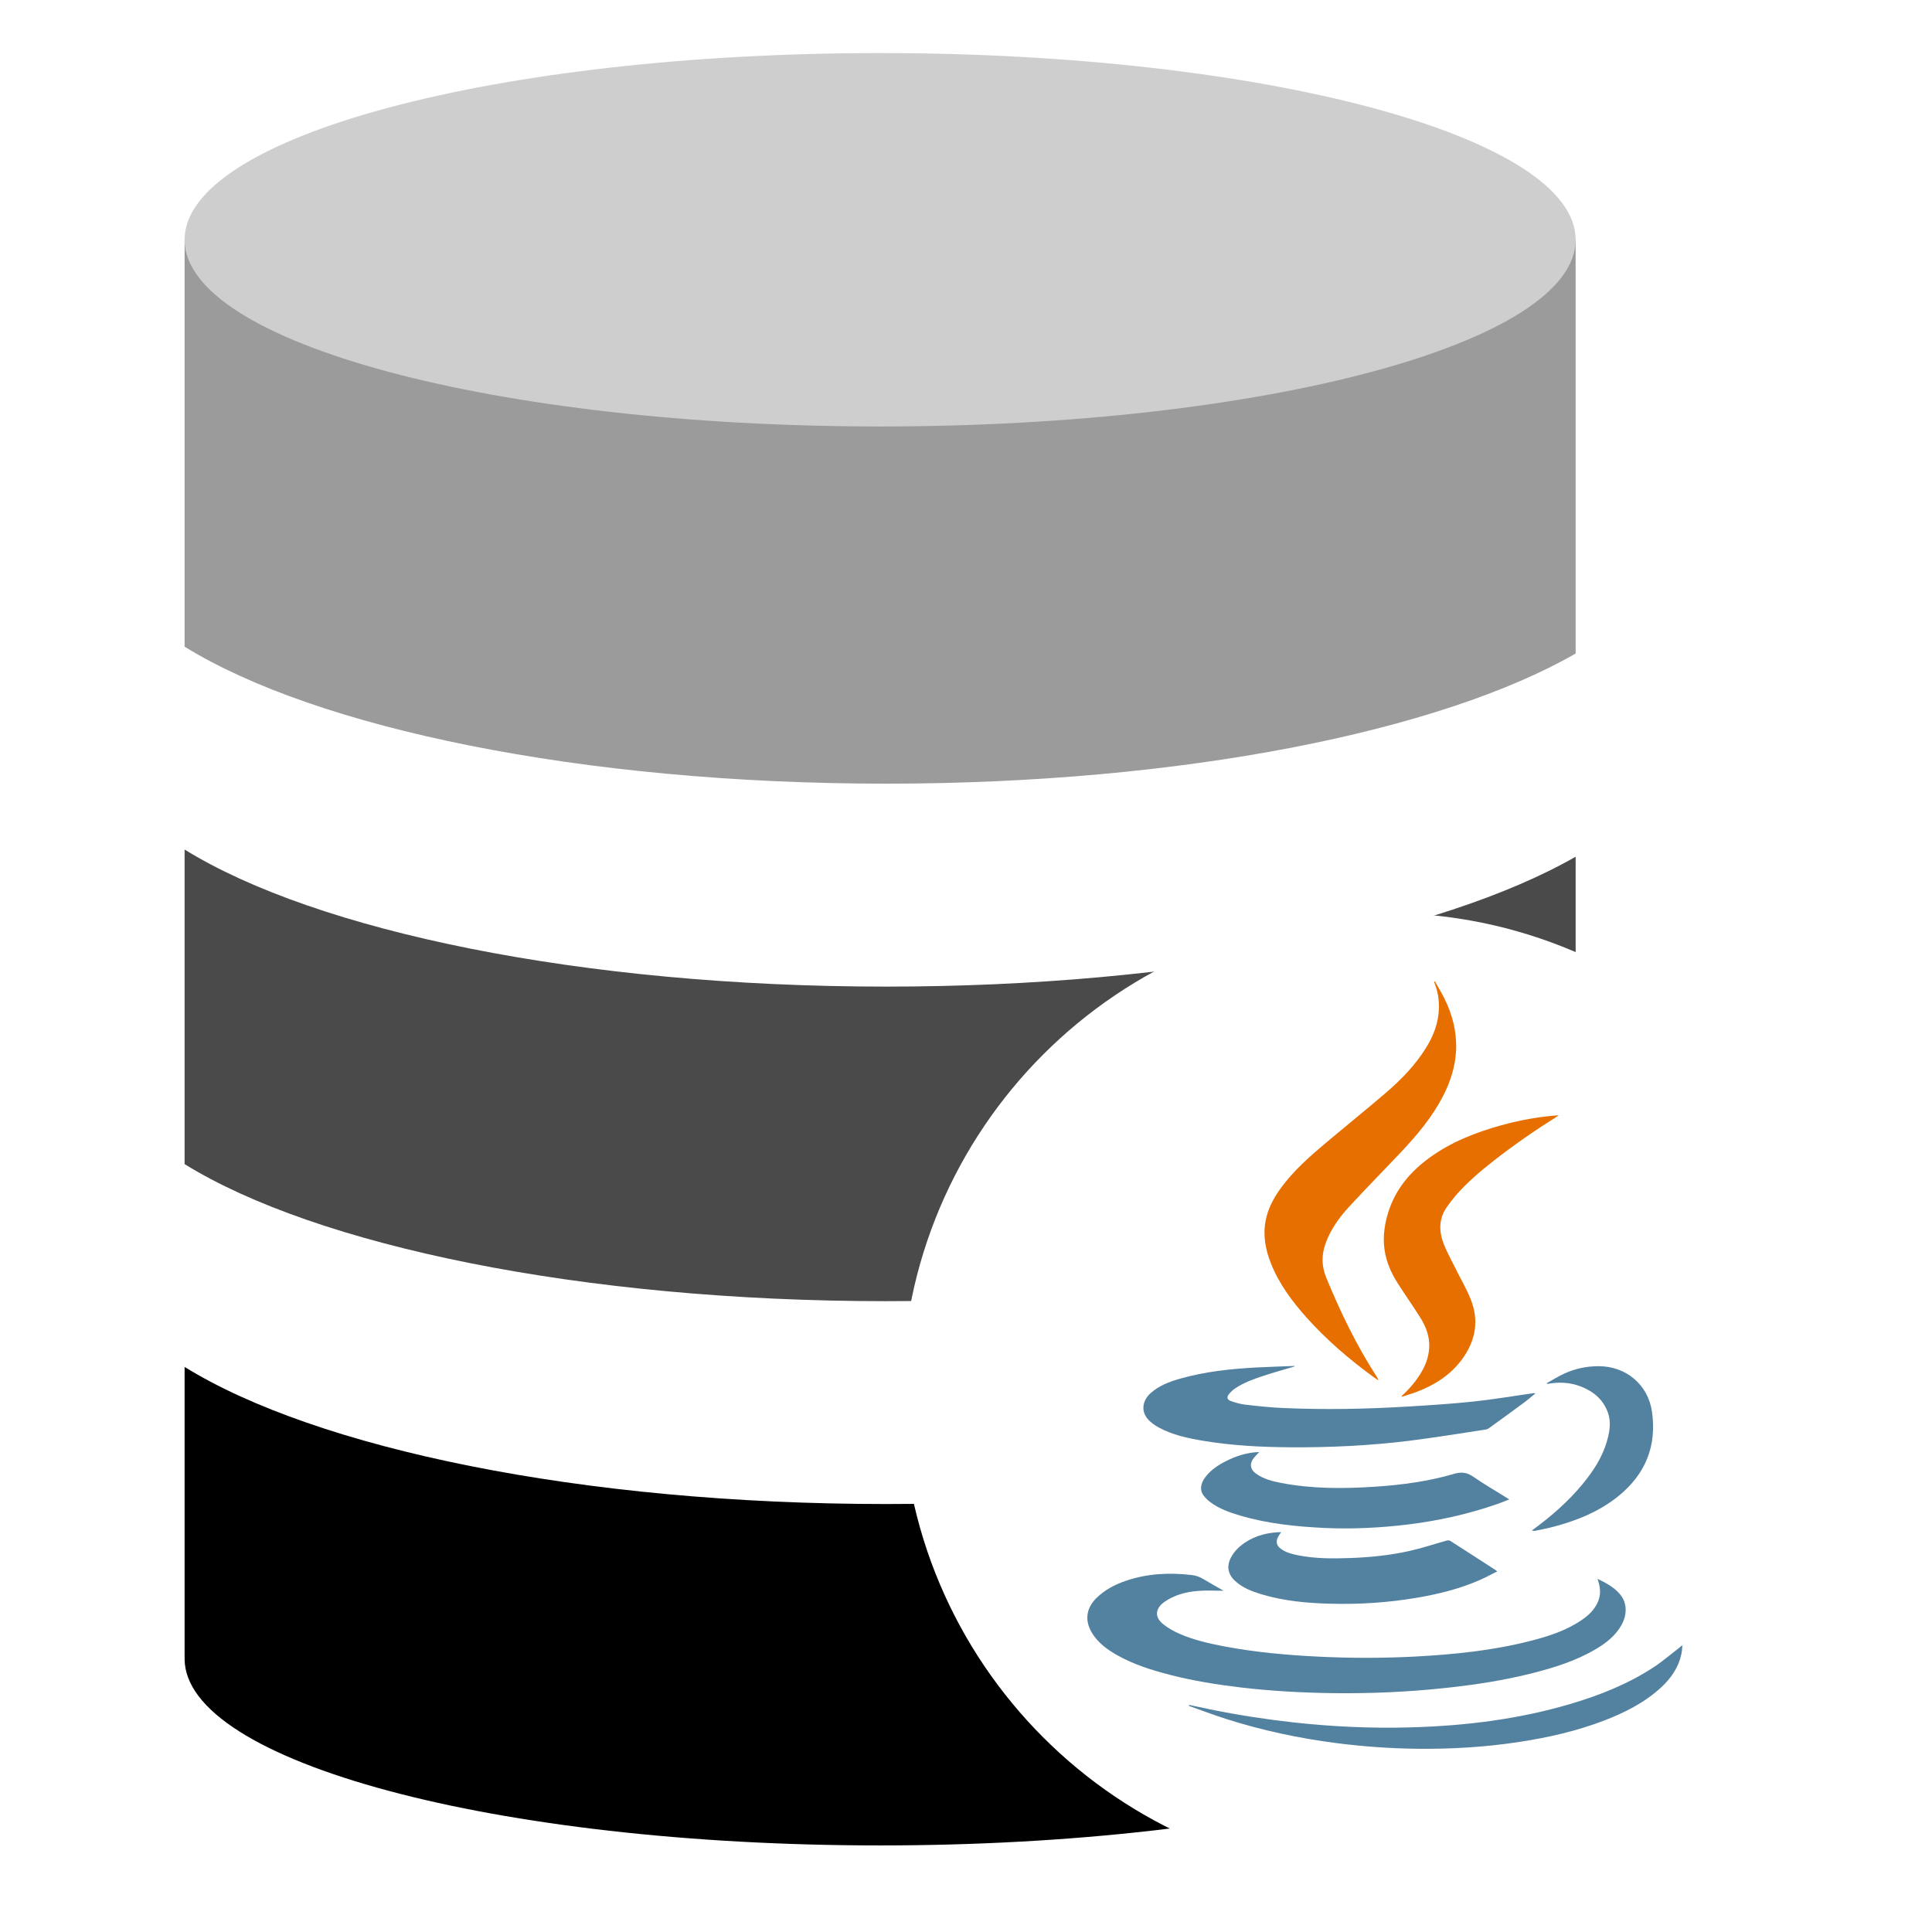<?xml version="1.0" encoding="UTF-8" standalone="no"?>
<!DOCTYPE svg PUBLIC "-//W3C//DTD SVG 1.1//EN" "http://www.w3.org/Graphics/SVG/1.1/DTD/svg11.dtd">
<!-- Created with Vectornator (http://vectornator.io/) -->
<svg height="100%" stroke-miterlimit="10" style="fill-rule:nonzero;clip-rule:evenodd;stroke-linecap:round;stroke-linejoin:round;" version="1.1" viewBox="0 0 200 200" width="100%" xml:space="preserve" xmlns="http://www.w3.org/2000/svg" xmlns:vectornator="http://vectornator.io" xmlns:xlink="http://www.w3.org/1999/xlink">
<defs>
<filter color-interpolation-filters="sRGB" filterUnits="userSpaceOnUse" height="110" id="Filter" width="110" x="88.356" y="89.507">
<feDropShadow dx="0" dy="0" flood-color="#000000" flood-opacity="0.5" in="SourceGraphic" result="Shadow" stdDeviation="2"/>
</filter>
</defs>
<g id="com.castsoftware.sqlanalyzer" vectornator:layerName="com.castsoftware.sqlanalyzer">
<g opacity="1" vectornator:layerName="database">
<g opacity="1" vectornator:layerName="Group">
<path d="M163.11 121.218L163.11 88.687C149.103 96.705 122.404 102.133 91.725 102.133C60.111 102.133 32.731 96.367 19.11 87.944L19.11 120.509C32.731 128.932 60.111 134.697 91.725 134.697C122.43 134.69 149.122 129.25 163.11 121.218Z" fill="#4a4a4a" fill-rule="evenodd" opacity="1" stroke="none" vectornator:layerName="Shape"/>
<path d="M91.725 81.125C122.43 81.125 149.129 75.685 163.11 67.653L163.11 24.817L19.11 24.817L19.11 66.944C32.731 75.36 60.111 81.125 91.725 81.125Z" fill="#9b9b9b" fill-rule="evenodd" opacity="1" stroke="none" vectornator:layerName="Shape"/>
<path d="M91.725 155.697C60.111 155.697 32.731 149.932 19.11 141.503L19.11 171.715C19.123 182.39 51.353 191.038 91.11 191.038C130.867 191.038 163.097 182.39 163.11 171.715L163.11 142.245C149.103 150.27 122.404 155.697 91.725 155.697Z" fill="#000000" fill-rule="evenodd" opacity="1" stroke="none" vectornator:layerName="Shape"/>
</g>
<path d="M91.11 5.493C130.873 5.493 163.11 14.148 163.11 24.817C163.11 35.493 130.873 44.148 91.11 44.148C51.346 44.148 19.11 35.493 19.11 24.817C19.11 14.141 51.346 5.493 91.11 5.493Z" fill="#cfcecf" fill-rule="evenodd" opacity="1" stroke="none" vectornator:layerName="Shape"/>
</g>
<path d="M143.356 194.507C170.97 194.507 193.356 172.121 193.356 144.507C193.356 116.893 170.97 94.507 143.356 94.507C115.742 94.507 93.356 116.893 93.356 144.507C93.356 172.121 115.742 194.507 143.356 194.507Z" fill="#ffffff" fill-rule="evenodd" filter="url(#Filter)" stroke="none" vectornator:layerName="Oval" vectornator:shadowAngle="0" vectornator:shadowColor="#000000" vectornator:shadowOffset="0" vectornator:shadowOpacity="0.5" vectornator:shadowRadius="4"/>
<g opacity="1" vectornator:layerName="java">
<g opacity="1" vectornator:layerName="Group">
<path d="M126.667 164.676C125.778 164.676 124.895 164.618 124.021 164.692C122.773 164.786 121.577 165.107 120.528 165.836C120.522 165.842 120.512 165.848 120.503 165.854C119.571 166.541 119.513 167.423 120.42 168.14C120.926 168.543 121.509 168.873 122.104 169.129C123.582 169.776 125.156 170.133 126.741 170.435C129.934 171.037 133.16 171.33 136.402 171.491C139.83 171.662 143.259 171.662 146.688 171.476C150.635 171.259 154.564 170.853 158.403 169.874C160.283 169.395 162.136 168.806 163.755 167.692C164.42 167.237 165 166.694 165.359 165.952C165.699 165.244 165.711 164.518 165.478 163.776C165.448 163.681 165.423 163.587 165.38 163.44C166.282 163.88 167.122 164.322 167.736 165.079C168.435 165.931 168.466 167.124 167.861 168.213C167.23 169.346 166.248 170.1 165.156 170.74C163.141 171.928 160.933 172.617 158.685 173.194C155.695 173.957 152.659 174.415 149.595 174.742C145.7 175.16 141.796 175.325 137.883 175.273C134.742 175.227 131.605 175.056 128.483 174.69C126.005 174.397 123.545 174.003 121.129 173.383C119.249 172.901 117.403 172.324 115.697 171.369C114.633 170.774 113.655 170.072 113.017 168.998C112.275 167.74 112.443 166.483 113.483 165.448C114.36 164.579 115.428 164.02 116.584 163.632C118.807 162.882 121.083 162.778 123.395 163.05C123.828 163.101 124.202 163.245 124.564 163.462C125.263 163.877 125.974 164.276 126.667 164.676Z" fill="#5382a1" fill-rule="nonzero" opacity="1" stroke="none" vectornator:layerName="Shape"/>
<path d="M142.643 142.867C142.502 142.769 142.361 142.678 142.223 142.577C139.695 140.737 137.331 138.713 135.249 136.385C133.743 134.697 132.399 132.896 131.562 130.775C130.989 129.335 130.722 127.851 131.029 126.307C131.271 125.08 131.854 124.009 132.58 123.005C133.93 121.152 135.647 119.657 137.389 118.195C139.398 116.51 141.437 114.862 143.431 113.156C145.038 111.78 146.51 110.269 147.629 108.459C148.414 107.196 148.927 105.844 148.954 104.339C148.97 103.537 148.862 102.749 148.586 101.992C148.54 101.87 148.5 101.748 148.457 101.626C148.488 101.614 148.516 101.599 148.543 101.583C148.871 102.175 149.224 102.755 149.525 103.363C150.34 105.008 150.797 106.741 150.739 108.591C150.681 110.315 150.178 111.923 149.393 113.446C148.28 115.613 146.728 117.466 145.069 119.227C143.271 121.134 141.428 123.002 139.653 124.928C138.631 126.036 137.754 127.259 137.23 128.697C136.794 129.893 136.8 131.062 137.288 132.249C138.757 135.838 140.447 139.315 142.557 142.583C142.606 142.656 142.646 142.739 142.689 142.818C142.673 142.83 142.655 142.849 142.643 142.867Z" fill="#e76f00" fill-rule="nonzero" opacity="1" stroke="none" vectornator:layerName="Shape"/>
<path d="M134.006 141.457C132.939 141.774 131.866 142.074 130.808 142.421C129.786 142.757 128.765 143.117 127.867 143.722C127.624 143.883 127.404 144.097 127.22 144.323C126.971 144.622 127.032 144.9 127.397 145.028C127.879 145.196 128.376 145.345 128.879 145.406C130.213 145.559 131.55 145.708 132.893 145.76C137.141 145.946 141.391 145.867 145.639 145.611C147.93 145.473 150.227 145.33 152.512 145.089C154.582 144.872 156.634 144.518 158.695 144.225C158.765 144.216 158.836 144.204 158.94 144.247C158.541 144.573 158.152 144.915 157.738 145.22C156.551 146.099 155.358 146.963 154.162 147.826C154.064 147.894 153.95 147.961 153.837 147.979C151.181 148.379 148.531 148.821 145.863 149.151C141.787 149.655 137.684 149.85 133.577 149.822C130.569 149.804 127.563 149.652 124.591 149.157C122.981 148.892 121.383 148.553 119.933 147.762C119.543 147.549 119.16 147.28 118.862 146.951C118.096 146.114 118.231 144.994 119.138 144.192C120.006 143.429 121.061 143.032 122.15 142.721C124.751 141.982 127.422 141.701 130.108 141.558C131.412 141.491 132.712 141.454 134.013 141.402C134.01 141.423 134.006 141.439 134.006 141.457Z" fill="#5382a1" fill-rule="nonzero" opacity="1" stroke="none" vectornator:layerName="Shape"/>
<path d="M145.096 144.512C145.835 143.853 146.47 143.111 147.001 142.278C147.537 141.427 147.902 140.514 147.951 139.501C148.01 138.353 147.614 137.325 147.019 136.382C146.265 135.188 145.452 134.035 144.694 132.847C143.9 131.608 143.357 130.272 143.265 128.785C143.201 127.696 143.37 126.625 143.685 125.584C144.428 123.136 145.986 121.287 148.031 119.81C150.258 118.207 152.766 117.222 155.388 116.495C157.339 115.955 159.323 115.592 161.369 115.451C161.277 115.515 161.185 115.58 161.093 115.638C158.869 117.038 156.713 118.531 154.646 120.145C153.229 121.25 151.868 122.416 150.684 123.771C150.371 124.134 150.086 124.522 149.807 124.912C148.927 126.133 148.939 127.461 149.46 128.791C149.816 129.689 150.294 130.54 150.724 131.407C151.224 132.42 151.8 133.406 152.227 134.453C153.14 136.681 152.763 138.777 151.362 140.7C150.175 142.324 148.546 143.358 146.697 144.07C146.185 144.265 145.654 144.417 145.13 144.588C145.118 144.561 145.105 144.54 145.096 144.512Z" fill="#e76f00" fill-rule="nonzero" opacity="1" stroke="none" vectornator:layerName="Shape"/>
<path d="M156.238 155.224C155.787 155.398 155.373 155.563 154.947 155.713C151.963 156.75 148.896 157.428 145.765 157.812C142.91 158.16 140.042 158.304 137.165 158.176C134.187 158.035 131.234 157.736 128.36 156.885C127.269 156.561 126.192 156.183 125.269 155.487C125.005 155.292 124.757 155.041 124.564 154.773C124.193 154.254 124.275 153.592 124.745 152.954C125.33 152.157 126.14 151.638 127.008 151.208C127.894 150.765 128.827 150.466 129.814 150.35C129.974 150.332 130.133 150.332 130.354 150.32C130.151 150.534 129.977 150.701 129.826 150.891C129.32 151.501 129.397 152.108 130.05 152.569C130.82 153.112 131.719 153.341 132.626 153.515C135.856 154.135 139.113 154.117 142.379 153.9C145.139 153.717 147.872 153.35 150.524 152.572C151.307 152.343 151.868 152.426 152.515 152.871C153.625 153.64 154.803 154.318 155.947 155.035C156.036 155.087 156.118 155.142 156.238 155.224Z" fill="#5382a1" fill-rule="nonzero" opacity="1" stroke="none" vectornator:layerName="Shape"/>
<path d="M132.626 158.603C132.498 158.801 132.387 158.948 132.304 159.106C132.053 159.583 132.145 159.995 132.577 160.318C133.099 160.712 133.715 160.867 134.341 160.996C136.144 161.359 137.972 161.353 139.797 161.286C141.848 161.212 143.894 161.005 145.9 160.556C147.194 160.269 148.457 159.842 149.739 159.485C149.859 159.451 150.031 159.445 150.126 159.506C151.699 160.51 153.26 161.524 154.827 162.537C154.867 162.561 154.901 162.598 154.996 162.671C154.37 162.982 153.797 163.294 153.205 163.556C151.107 164.475 148.902 165.021 146.651 165.403C143.692 165.903 140.704 166.098 137.702 166.016C135.285 165.952 132.89 165.735 130.562 165.033C129.569 164.731 128.603 164.359 127.827 163.632C127.106 162.949 126.965 162.113 127.425 161.24C127.765 160.59 128.275 160.092 128.882 159.686C130.001 158.945 131.246 158.636 132.626 158.603Z" fill="#5382a1" fill-rule="nonzero" opacity="1" stroke="none" vectornator:layerName="Shape"/>
<path d="M123.095 176.493C123.825 176.649 124.554 176.805 125.284 176.954C128.118 177.534 130.973 177.974 133.85 178.297C137.907 178.746 141.974 178.935 146.053 178.816C151.662 178.657 157.195 177.986 162.593 176.384C165.632 175.483 168.561 174.317 171.216 172.569C172.137 171.964 172.974 171.235 173.851 170.56C173.937 170.493 174.02 170.417 174.151 170.307C174.142 171 174.001 171.604 173.762 172.184C173.36 173.158 172.728 173.969 171.962 174.677C170.223 176.28 168.15 177.314 165.96 178.148C163.181 179.204 160.299 179.86 157.36 180.311C153.821 180.861 150.264 181.071 146.685 181.032C143.903 181.001 141.131 180.8 138.371 180.449C134.457 179.945 130.611 179.127 126.855 177.922C125.579 177.51 124.327 177.037 123.067 176.588C123.076 176.561 123.085 176.53 123.095 176.493Z" fill="#5382a1" fill-rule="nonzero" opacity="1" stroke="none" vectornator:layerName="Shape"/>
<path d="M160.127 143.181C160.728 142.846 161.32 142.473 161.945 142.186C163.056 141.683 164.23 141.43 165.46 141.427C168.321 141.417 170.612 143.331 171.014 146.151C171.523 149.694 170.333 152.597 167.564 154.855C165.589 156.46 163.283 157.397 160.844 158.041C160.219 158.209 159.584 158.325 158.952 158.462C158.839 158.484 158.719 158.487 158.581 158.447C158.649 158.392 158.716 158.34 158.783 158.285C160.621 156.93 162.332 155.441 163.789 153.68C164.926 152.307 165.899 150.836 166.377 149.099C166.638 148.153 166.791 147.192 166.451 146.236C165.96 144.86 164.933 144.018 163.598 143.511C162.485 143.09 161.341 143.05 160.176 143.264C160.157 143.236 160.142 143.209 160.127 143.181Z" fill="#5382a1" fill-rule="nonzero" opacity="1" stroke="none" vectornator:layerName="Shape"/>
</g>
</g>
</g>
</svg>
